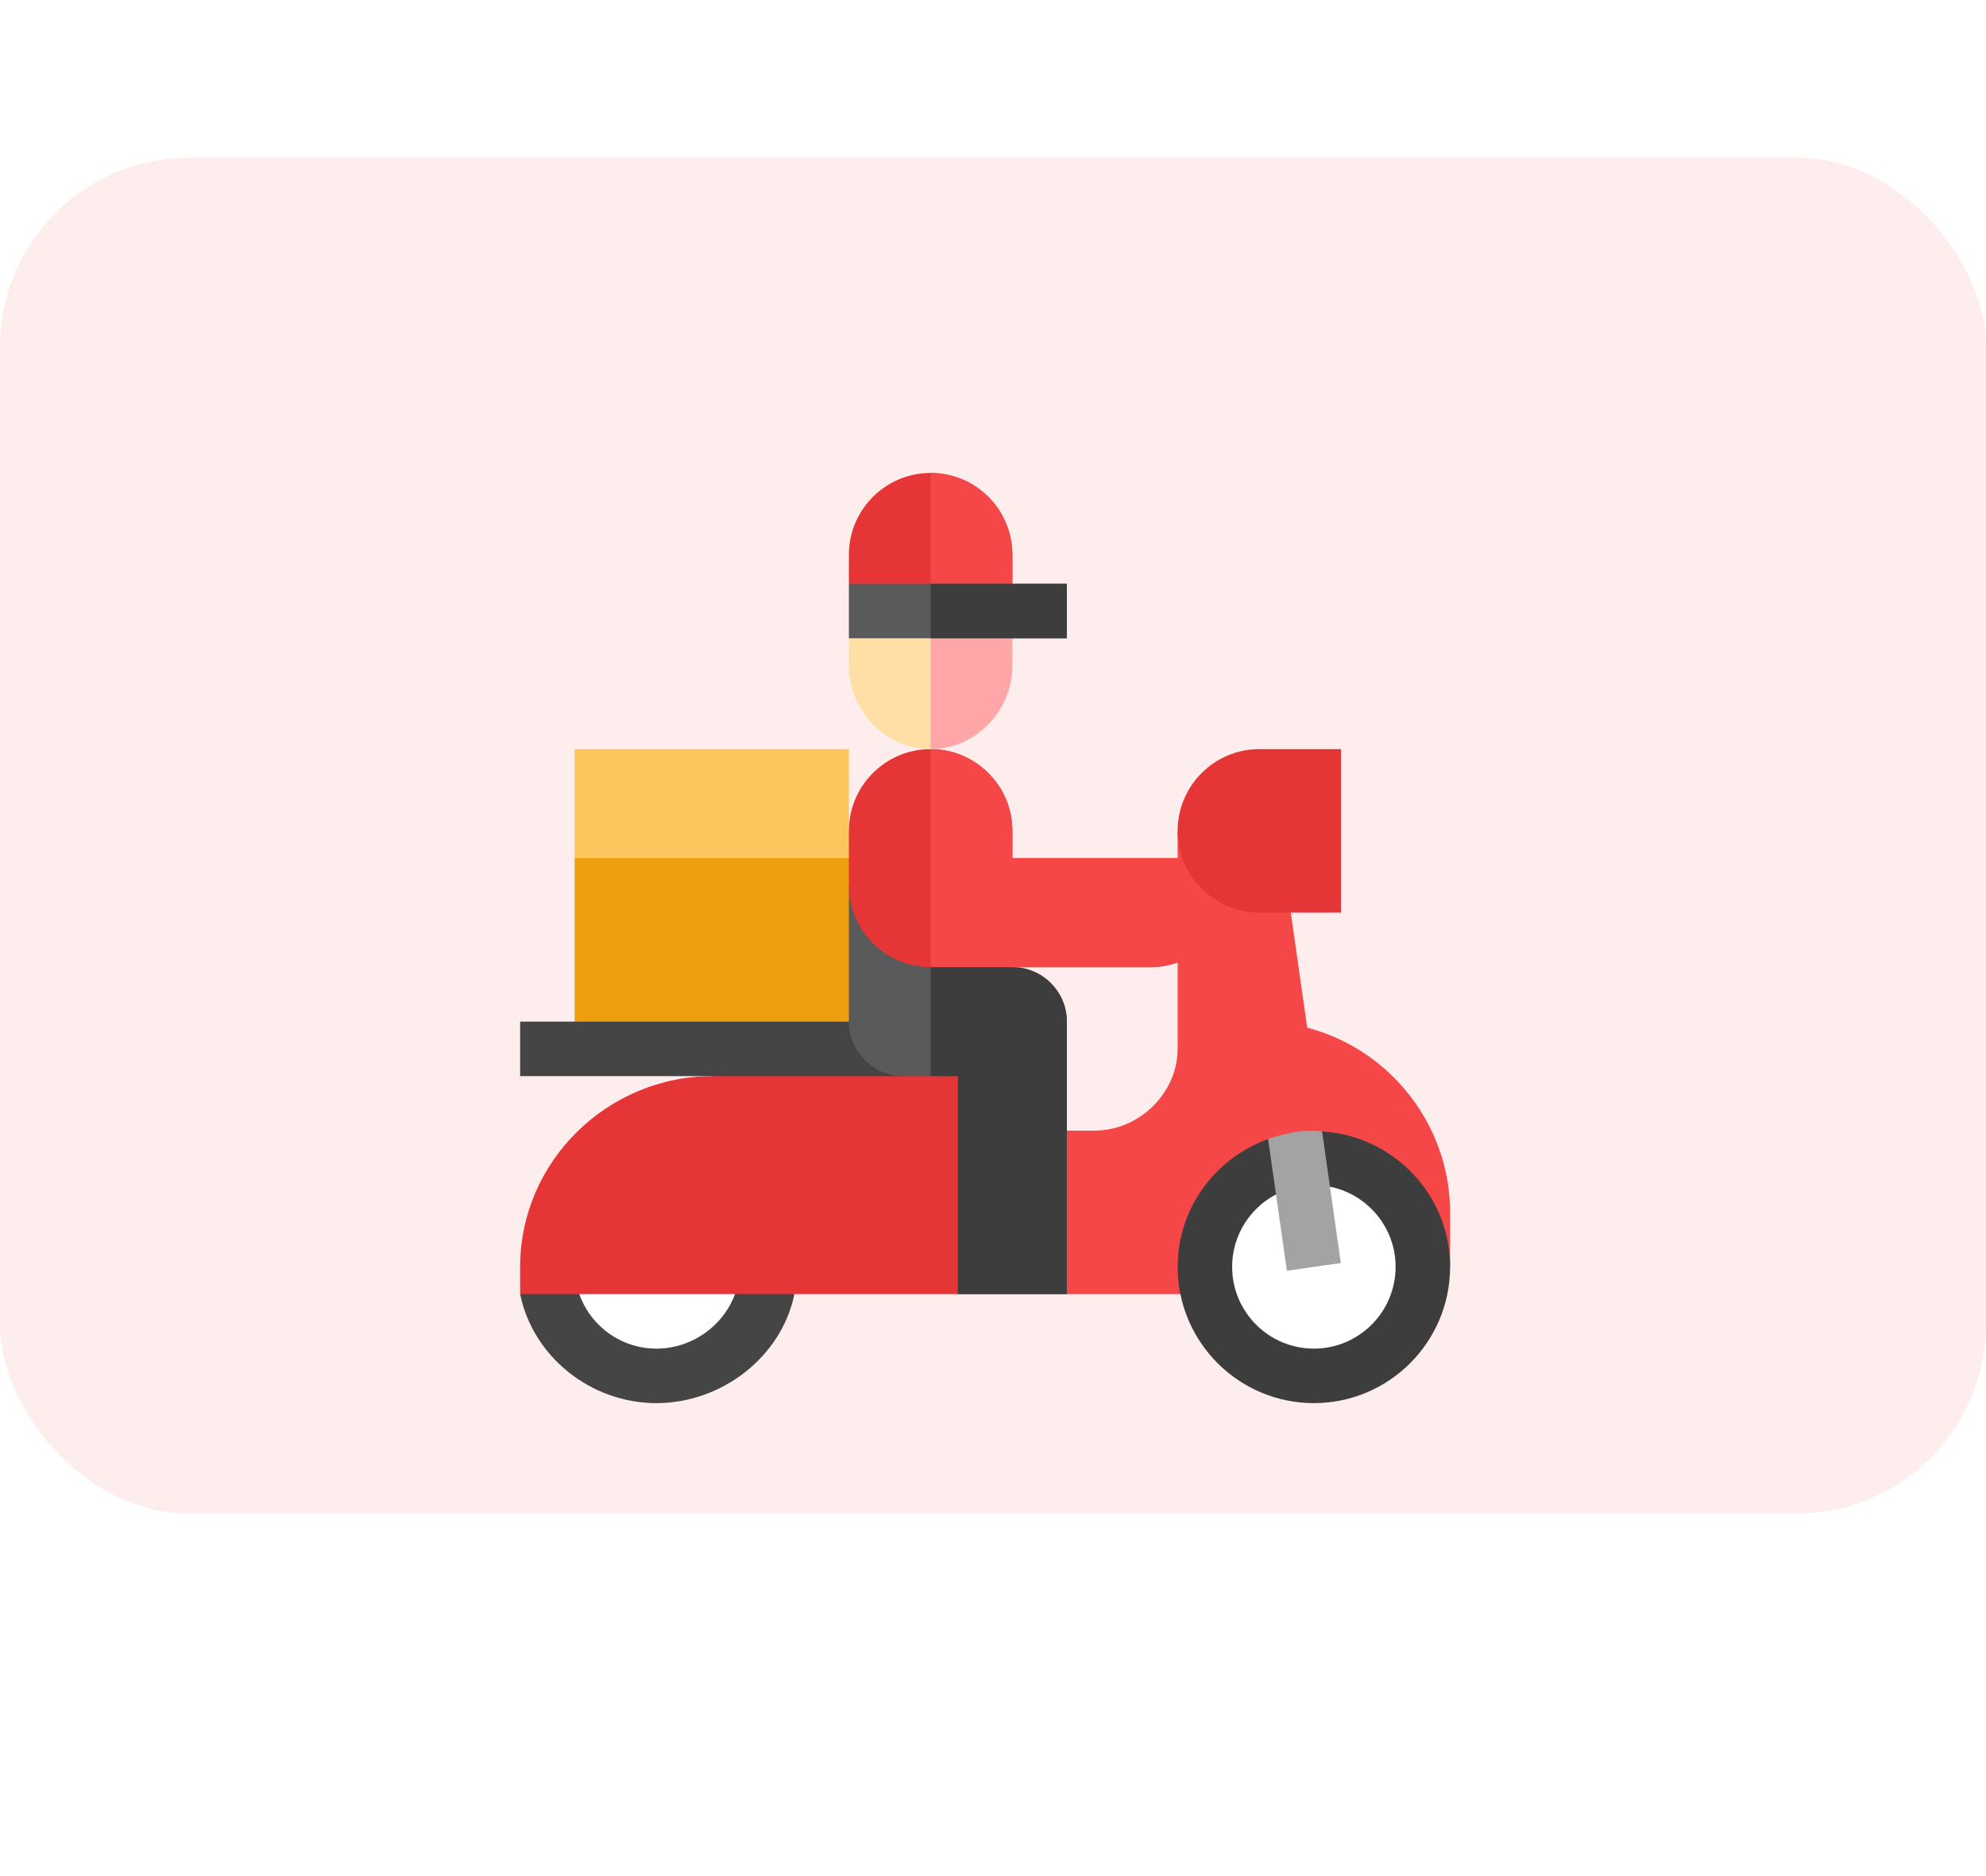 <svg width="126" height="119" viewBox="0 0 126 119" fill="none" xmlns="http://www.w3.org/2000/svg">
<rect opacity="0.1" y="10" width="126" height="86" rx="12" fill="#F54748"/>
<g clip-path="url(#clip0_1_74)" filter="url(#filter0_d_1_74)">
<path d="M59.043 24C56.184 24 53.857 26.326 53.857 29.186V31.029L57.315 32.758H59.043H60.772L64.228 31.029V29.186C64.228 26.326 61.902 24 59.043 24Z" fill="#E53536"/>
<path d="M64.228 31.029V29.186C64.228 26.326 61.902 24 59.043 24V32.758H60.772L64.228 31.029Z" fill="#F54748"/>
<path d="M33 76.086C33.801 80.031 37.461 83 41.643 83C45.824 83 49.599 80.031 50.4 76.086L46.645 74.357H35.4L33 76.086Z" fill="#454545"/>
<path d="M41.643 79.543C38.783 79.543 36.457 77.217 36.457 74.357C36.457 71.498 38.783 69.172 41.643 69.172C44.502 69.172 46.943 71.498 46.943 74.357C46.943 77.217 44.502 79.543 41.643 79.543Z" fill="white"/>
<path d="M50.4 44.973H39.914L36.457 48.43V58.801L39.914 60.529H50.4L55.586 58.801V49.467L53.857 48.43L50.4 44.973Z" fill="#ED9F0F"/>
<path d="M36.457 41.516V48.43H53.857L55.586 47.535L53.857 46.701V41.516H36.457Z" fill="#FDC55E"/>
<path d="M60.772 76.086H33V74.357C33 67.675 38.532 62.258 45.215 62.258L48.096 60.529H64.228V73.205L60.772 76.086Z" fill="#E53536"/>
<path d="M33 58.801H57.315V62.258H33V58.801Z" fill="#454545"/>
<path d="M69.414 67.547V74.046L67.686 76.086H60.772V62.258H57.315C55.413 62.258 53.857 60.702 53.857 58.801V50.158H64.228V55.344C66.13 55.344 67.686 56.899 67.686 58.801V65.715L69.414 67.547Z" fill="#5A5A5A"/>
<path d="M69.414 67.547V74.046L67.686 76.086H60.772V62.258H59.043V50.158H64.228V55.344C66.13 55.344 67.686 56.899 67.686 58.801V65.715L69.414 67.547Z" fill="#3D3D3D"/>
<path d="M64.228 48.43V46.701C64.228 43.842 61.902 41.516 59.043 41.516C56.184 41.516 53.857 43.842 53.857 46.701V50.158C53.857 53.022 56.179 55.344 59.043 55.344H72.986C75.85 55.344 78.172 53.022 78.172 50.158V48.43H64.228Z" fill="#E53536"/>
<path d="M78.172 50.158V48.43H64.228V46.701C64.228 43.842 61.902 41.516 59.043 41.516V55.344H72.986C75.85 55.344 78.172 53.022 78.172 50.158Z" fill="#F54748"/>
<path d="M60.772 32.758H59.043H57.315L53.857 34.486V36.215C53.857 39.074 56.184 41.516 59.043 41.516C61.902 41.516 64.228 39.074 64.228 36.215V34.486L60.772 32.758Z" fill="#FFDFA5"/>
<path d="M64.228 36.215V34.486L60.772 32.758H59.043V41.516C61.902 41.516 64.228 39.074 64.228 36.215Z" fill="#FFA7A8"/>
<path d="M59.043 31.029H53.857V34.486H59.043H67.686V31.029H59.043Z" fill="#5A5A5A"/>
<path d="M59.043 31.029H67.686V34.486H59.043V31.029Z" fill="#3D3D3D"/>
<path d="M82.935 59.187C82.745 57.842 82.367 55.192 81.612 49.913L74.715 46.701V60.529C74.715 63.256 72.366 65.715 69.414 65.715H67.686V76.086H71.143H88.543L92 74.357V70.9C92 65.371 88.185 60.55 82.935 59.187Z" fill="#F54748"/>
<path d="M85.086 51.887H79.9C77.041 51.887 74.715 49.561 74.715 46.701C74.715 43.842 77.041 41.516 79.9 41.516H85.086V51.887Z" fill="#E53536"/>
<path d="M83.877 65.767L83.374 67.688L80.453 66.253C77.119 67.453 74.715 70.616 74.715 74.357C74.715 79.123 78.592 83 83.357 83C88.123 83 92 79.123 92 74.357C92 69.77 88.396 66.042 83.877 65.767Z" fill="#3D3D3D"/>
<path d="M83.357 69.172C80.498 69.172 78.172 71.498 78.172 74.357C78.172 77.217 80.498 79.543 83.357 79.543C86.217 79.543 88.543 77.217 88.543 74.357C88.543 71.498 86.217 69.172 83.357 69.172Z" fill="white"/>
<path d="M85.069 74.113L83.877 65.767C83.701 65.757 83.535 65.715 83.357 65.715C82.334 65.715 81.365 65.925 80.453 66.253L81.646 74.602L85.069 74.113Z" fill="#A3A3A3"/>
</g>
<defs>
<filter id="filter0_d_1_74" x="3" y="0" width="119" height="119" filterUnits="userSpaceOnUse" color-interpolation-filters="sRGB">
<feFlood flood-opacity="0" result="BackgroundImageFix"/>
<feColorMatrix in="SourceAlpha" type="matrix" values="0 0 0 0 0 0 0 0 0 0 0 0 0 0 0 0 0 0 127 0" result="hardAlpha"/>
<feOffset dy="6"/>
<feGaussianBlur stdDeviation="15"/>
<feColorMatrix type="matrix" values="0 0 0 0 0.884 0 0 0 0 0.179 0 0 0 0 0.183 0 0 0 0.34 0"/>
<feBlend mode="normal" in2="BackgroundImageFix" result="effect1_dropShadow_1_74"/>
<feBlend mode="normal" in="SourceGraphic" in2="effect1_dropShadow_1_74" result="shape"/>
</filter>
<clipPath id="clip0_1_74">
<rect width="59" height="59" fill="white" transform="translate(33 24)"/>
</clipPath>
</defs>
</svg>

